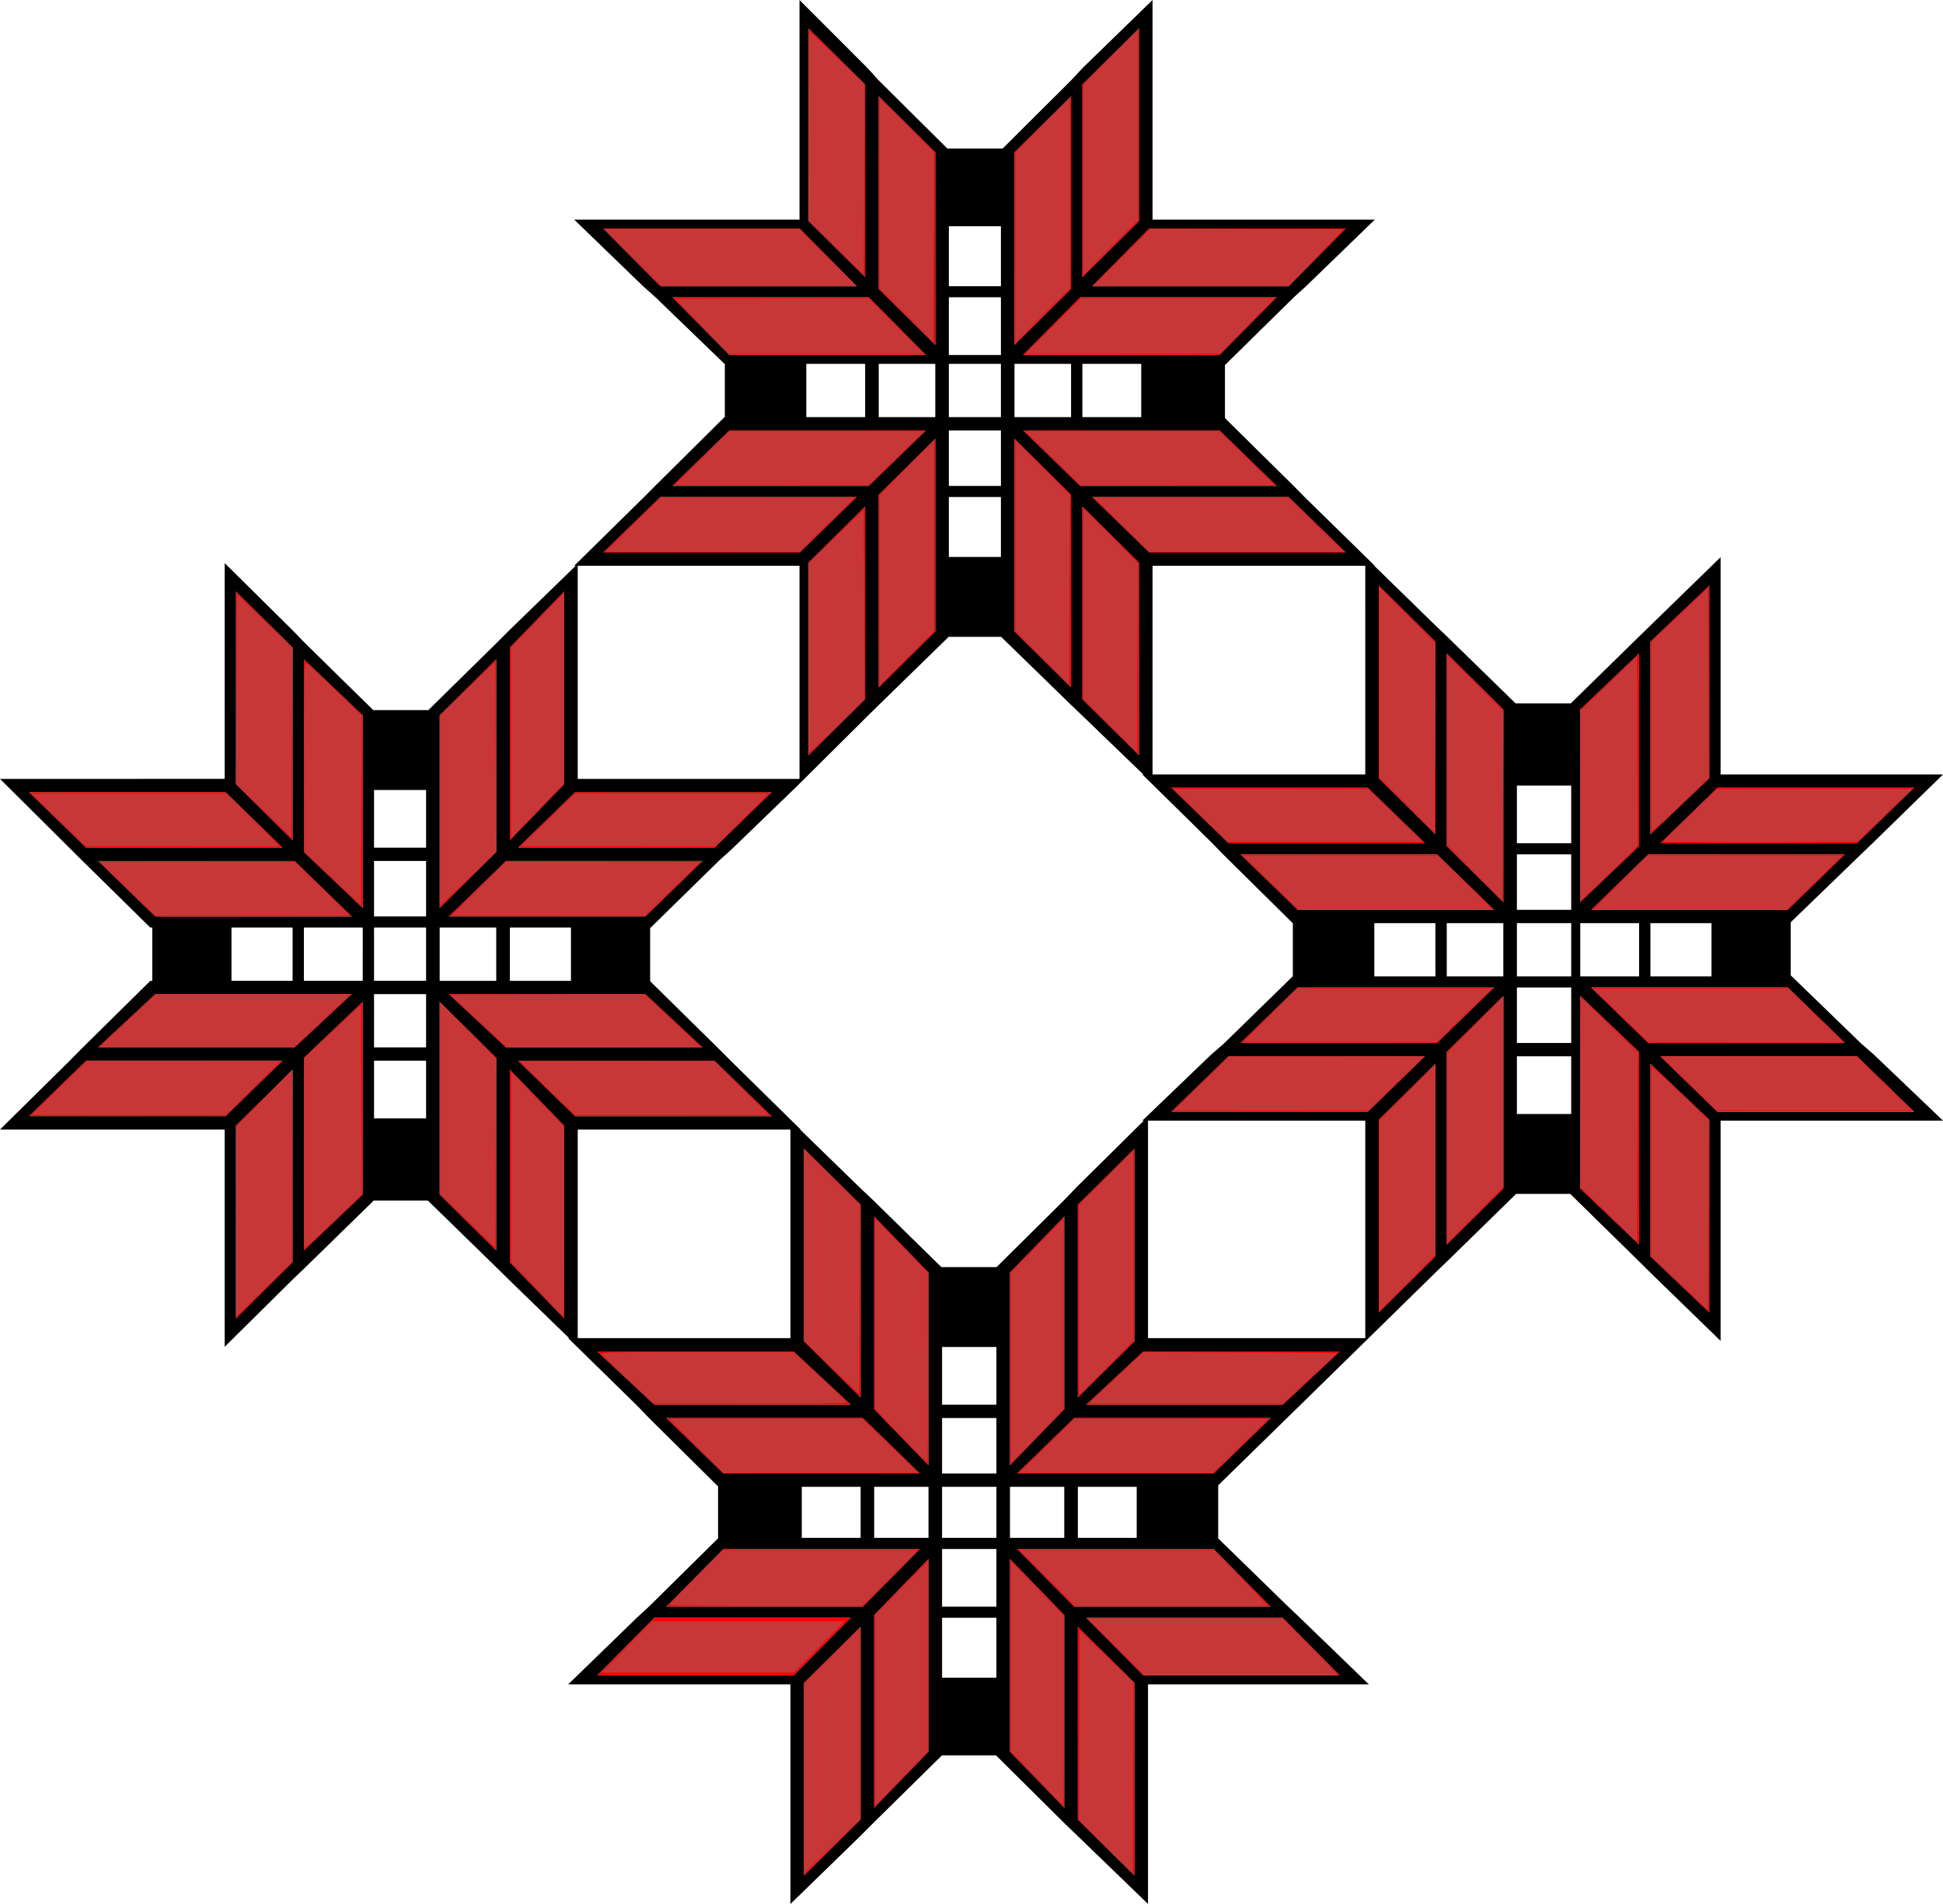 <svg xmlns="http://www.w3.org/2000/svg" width="649.788" height="636.779" viewBox="0 0 171.923 168.481"><path d="M76.55 7.476l-5.006-4.957v17.047l5.006 4.956zm6.208 18.828V13.476L77.752 8.52v17.046l5.006 4.957zm-12.447 5.109h11.617l-5.054-5.106H59.493l5.054 5.106zm.445-11.194H53.375l5.054 5.106H75.81zM100.78 2.52l-5.007 4.956v17.046l5.006-4.956zm-6.008 6l-5.006 4.956v17.047l5.006-4.957zm.011 22.893h13.127l5.054-5.106H95.58l-5.054 5.106zm19.244-6.088l5.054-5.106h-17.382l-5.054 5.106zM71.544 66.83l5.006-4.957V44.826l-5.006 4.957zm6.208-6l5.006-4.958V38.826l-5.006 4.957zm4.176-22.74H64.547L59.493 43h17.38zm-6.118 5.892H58.429l-5.054 4.91h17.38zm19.963 17.891l5.006 4.956V49.783l-5.006-4.957zm-1.001-18.09l-5.006-4.957v17.046l5.006 4.957zm7.459-5.693H90.527L95.581 43h17.382l-5.054-4.91zm-.531 10.801h17.38l-5.053-4.91H96.645zm-75.811 8.412l-5.006-4.956v17.046l5.006 4.957zm1.001 18.09l5.206 4.957V63.304l-5.206-4.957zm-7.385 5.706h11.618l-5.055-4.91H8.687l5.054 4.91zM19.95 70.1H2.57l5.054 4.91h17.38zm29.968-17.753l-4.806 4.956V74.35l4.806-4.957zm-6.008 6l-5.006 4.957V80.35l5.006-4.958zm.067 22.752h13.126l5.054-4.91H44.775l-5.054 4.91zM63.22 75.01l5.055-4.91H50.893l-5.054 4.91zm-42.337 41.647l5.006-4.957V94.653l-5.006 4.957zm6.007-6.001l5.206-4.956V88.653L26.89 93.61zm.063-22.684H13.741l-5.054 4.713h17.381l5.054-4.713zm-19.33 5.892l-5.054 4.91H19.95l5.054-4.91zM45.112 111.7l4.806 4.957V99.61l-4.806-4.957zm-6.208-18.873V105.7l5.006 4.956V93.61l-5.006-4.957zm18.199-4.855H39.72l5.054 4.713h17.382zm11.172 10.801l-5.054-4.91H45.839l5.054 4.91zm7.875 7.836l-5.007-4.957V118.7l5.007 4.957zm1.201 18.09l4.806 4.957v-17.047l-4.806-4.957zm-7.571 5.693h11.616l-5.054-4.91H58.96l5.054 4.91zm.444-10.802H52.843l5.054 4.714h17.38zm30.155-.891v-17.047l-5.006 4.957v17.046zm-11.013-.567v11.524l4.805-4.957v-17.046l-4.805 4.956zm.629 12.26h17.382l5.054-4.91H95.049zm6.118-6.088h17.382l5.053-4.714h-17.381zm-24.97 41.658l5.007-4.956v-17.047l-5.007 4.957zm6.208-6l4.806-4.956v-17.047l-4.806 4.956zm-.124-22.893H64.015l-5.054 5.106h17.38l5.055-5.106zm-19.33 6.088l-5.054 5.106h17.38l5.055-5.106zm37.476 17.849l5.006 4.956v-17.046l-5.006-4.957zm-6.007-18.873v12.873l4.805 4.956v-17.047l-4.805-4.956zm12.334-5.064H89.994l5.054 5.106h17.382l-5.054-5.106zm-.533 11.194h17.382l-5.054-5.106H96.113zm25.844-91.481l-5.006-4.957V68.87l5.006 4.957zm1.002 18.09l5.006 4.956V62.782l-5.006-4.957zM114.82 80.51h17.382l-5.054-4.91h-17.382zm-11.171-10.802l5.053 4.91h17.382l-5.054-4.91zm47.591-17.883l-5.206 4.956v17.047l5.207-4.957zm-6.207 6l-5.206 4.957v17.047l5.206-4.957zm.024 22.685h13.126l5.053-4.91h-17.38l-5.055 4.91zm19.243-5.892l5.054-4.91h-17.381l-5.054 4.91zm-42.295 41.517l5.006-4.957V94.132l-5.006 4.956zm6.008-6l5.006-4.957V88.132l-5.006 4.956zm.02-22.752h-13.212l-5.055 4.91h17.382l5.054-4.91zm-19.33 6.087l-5.054 4.91h17.38l5.055-4.91zm37.331 17.708l5.207 4.957V99.088l-5.207-4.956zm-6.207-18.872v12.872l5.206 4.957V93.088l-5.206-4.956z" fill="red"/><path d="M151.973 98.38l-5.054-4.91h17.382l5.054 4.91zm-.732 17.755l-5.207-4.957V94.132l5.207 4.956zm-5.386-23.842l-5.054-4.91h17.382l5.053 4.91zm-.822 17.842l-5.206-4.957V88.132l5.206 4.956zm-5.206-28.447h5.206V86.4h-5.206zm0-6.079V62.782l5.206-4.957v17.047l-5.206 4.956zm11.614 10.792h-5.407v-4.713h5.407zM163.236 75.6l-5.053 4.91H140.8l5.054-4.91zm-17.202-18.818l5.207-4.957v17.047l-5.207 4.956zm23.32 12.926l-5.053 4.91h-17.382l5.054-4.91zm-30.328 4.91h-4.806v-5.106h4.806zm0 5.891h-4.806V75.6h4.806zm0 5.892h-4.806v-4.713h4.806zm0 5.892h-4.806v-4.91h4.806zm0 6.284h-4.806V93.47h4.806zm-6.007-30.272v11.524l-5.006-4.957V57.825l5.006 4.957zm0 18.096h-5.006v-4.713h5.006zm0 5.905v12.872l-5.006 4.957V93.088l5.006-4.956zm-5.871-.013h-17.382l5.055-4.91h17.381zm-.137 18.885l-5.006 4.957V99.088l5.006-4.956zm-5.981-12.797h-17.381l5.054-4.91h17.38zm-19.45.785h19.224v19.246H101.58zm11.915 25.138H96.113l5.054-4.714h17.381zm-6.118 6.088H89.995l5.054-4.91h17.381zm-12.004 1.178h5.206v4.517h-5.206zm17.057 10.605H95.05l-5.055-5.106h17.382zm6.118 6.088h-17.381l-5.054-5.106h17.382zm-18.169 17.7l-5.006-4.957v-17.047l5.006 4.957zm-6.208-6l-4.805-4.957v-17.047l4.805 4.956zm0-23.876h-4.805v-4.517h4.805zm0-28.434v17.046l-4.805 4.957v-17.047zm6.208-6v17.046l-5.006 4.956V106.61zm-17.08 10.475l-6.072-5.953-1.064-1.003-5.365-5.22h.045l-6.118-6.019-1.072-1.074-6.126-6.032v-4.696l6.126-6 1.068-.962 5.859-5.657h-.002l6.118-6.082 1.104-1.084 6.16-6.01v.018h4.605v-.018l6.146 5.984 1.067 1.018 5.384 5.192h-.082l6.118 6.018 1.064 1.091 6.118 6.049h.016V86.4h-.016l-6.118 5.975-1.064.917-6.118 5.873h.131l-5.94 5.876-1.042 1.087-6.05 5.999zm4.865 12.176h-4.806v-5.107h4.806zm0 6.088h-4.806v-4.91h4.806zm0 5.695h-4.806v-4.517h4.806zm0 6.088h-4.806v-5.106h4.806zm0 6.284h-4.806v-5.302h4.806zm-6.007-30.327v11.524l-4.806-4.957v-17.046l4.806 4.956zm0 17.955H77.35v-4.517h4.806zm0 6.046v12.873l-4.806 4.956v-17.047l4.806-4.956zm-5.815.042H58.96l5.054-5.106h17.381zm-.192 18.83l-5.006 4.957v-17.046l5.006-4.957zm-23.307-12.742l5.054-5.106h17.381l-5.054 5.106zm23.307-12.176h-5.207v-4.517h5.207zm-17.19-10.605h17.382l5.054 4.91H64.015zm12.184-6.783v-17.047l5.006 4.957v17.046zm-18.301.891h17.38l5.055 4.714H57.897zm-1.724-19.638h18.823v18.46H51.12zm-1.201 16.705l-4.806-4.957V94.653l4.806 4.957zM63.22 93.864l5.054 4.91H50.893l-5.054-4.91zm-18.446-1.179l-5.054-4.713h17.382l5.054 4.713zm-.865 17.971l-5.006-4.956V88.653l5.006 4.957zM38.904 82.08h5.006v4.714h-5.006zm0-5.949V63.304l5.006-4.957v17.046l-5.006 4.957zM50.52 86.794h-5.407V82.08h5.407zm11.638-10.605l-5.054 4.91H39.72l5.054-4.91zM45.112 57.303l4.806-4.956v17.046l-4.806 4.957zm23.163 12.798l-5.054 4.91H45.839l5.054-4.91zm2.468-1.178H51.12V50.069h19.624zm5.807-24.097v17.047l-5.006 4.956V49.783zm-18.121-.844h17.38l-5.053 4.91H53.375zm24.329-5.156v17.046l-5.006 4.957V43.783zm-18.211-.736h17.381L76.874 43H59.493zm12.003-1.178h-5.206v-4.714h5.206zm6.208 0h-5.006v-4.714h5.006zM59.493 26.307h17.38l5.055 5.106H64.547zm-6.118-6.088h17.38l5.055 5.106H58.429zm18.169-17.7l5.006 4.957v17.046l-5.006-4.956zm6.208 6l5.006 4.957v17.047l-5.006-4.957zm6.207 35.463h4.606v5.302h-4.606zm0-5.892h4.606V43h-4.606zm0-5.892h4.606v4.714h-4.606zm0-5.891h4.606v5.106h-4.606zm0-6.285h4.606v5.303h-4.606zm5.807 30.283V38.826l5.006 4.957v17.046l-5.006-4.957zm0-18.107h5.006v4.714h-5.006zm0-5.894V13.476l5.006-4.956v17.046l-5.006 4.957zm23.197.003l-5.054 5.106H90.527l5.054-5.106zM95.773 7.476l5.007-4.957v17.047l-5.007 4.956zm23.308 12.743l-5.054 5.106H96.645l5.054-5.106zm-23.308 11.98h5.207v4.713h-5.207zm17.19 10.8H95.58l-5.054-4.91h17.382zm-12.183 6.784v17.046l-5.007-4.956V44.826zm18.3-.892H101.7l-5.055-4.91h17.382zm1.724 19.639H101.98V50.07h18.823zm1.201-16.705l5.006 4.957v17.046l-5.006-4.956zm-13.302 22.793l-5.054-4.91h17.38l5.055 4.91zM127.01 86.4h-5.406v-4.713h5.406zm.137-10.801l5.054 4.91H114.82l-5.055-4.91zm-89.445-.59h-4.606v-5.105h4.606zm0 6.089h-4.606v-4.91h4.606zm0 5.695h-4.606V82.08h4.606zm0 5.891h-4.606v-4.713h4.606zm0 6.285h-4.606v-5.106h4.606zm-5.607-30.143V80.35l-5.206-4.958V58.347l5.206 4.957zm0 17.967H26.89V82.08h5.206zm0 6.033V105.7l-5.206 4.956V93.61l5.206-4.957zm-6.028-.142H8.687l5.054-4.713h17.382zm-.18 19.015l-5.005 4.957V99.61l5.006-4.957zM2.569 98.773l5.055-4.91h17.38l-5.053 4.91zm23.32-11.98h-5.406V82.08h5.407zM8.688 76.19h17.381l5.054 4.91H13.741zM2.569 70.1H19.95l5.054 4.91H7.623zm18.314-17.754l5.006 4.956V74.35l-5.006-4.957zm143.771 39.97l-6.205-6.011V81.61l6.205-6 1.107-1.062 6.162-6.018h-19.681V49.306l-6.163 6-1.043 1.014-6.051 5.925h-4.88l-6.072-5.925-1.064-1.016-5.366-5.235h.046l-6.118-5.99-1.044-1.061L108.389 37v-4.696l6.098-6 1.054-.957 6.108-5.914h-19.668V0l-6.17 6-1.046 1.119-6.054 6.03h-4.88l-6.072-6.03-.981-1.081L70.743 0v19.433H50.806l6.118 5.914 1.064.947 6.118 5.904h.029v4.714h-.029l-6.118 6.066-1.064 1.068-6.118 6.023h.131l-5.94 5.771-1.041 1.042-6.051 5.953h-4.88l-6.072-5.96-1.009-1.046-6.063-6.001v19.095H0l6.118 6.082 1.064 1.06L13.3 82.08h.174v4.714H13.3l-6.118 6.039-1.064 1.08L0 99.953h19.881v19.224l6.063-6 1.037-.992 6.09-5.948h4.788l6.097 5.948 1.042 1.027 5.358 5.2h-.082l6.118 5.992 1.064 1.105 6.118 6.062h-.04v4.517h.04l-6.118 6.045-1.064.98-6.118 5.936h19.668v19.433l6.17-6 1.09-1.096 6.143-6.052h4.788l6.096 6.052 1.116 1.07 6.235 6.026v-19.433h19.537L115 143.135l-1.078-1.023-6.133-5.98v-4.695l6.133-6 1.07-1.044 5.857-5.739.267-.26 5.853-5.74 1.065-1.025 6.118-5.982h4.788l6.096 5.982 1.044 1.034 6.163 5.991V99.166h19.681l-6.162-5.886z"/><path d="M158.183 87.383H140.8l5.054 4.91h17.381zM146.92 93.47l5.053 4.91h17.381l-5.053-4.91z" fill="red"/><path d="M55.475 145.735l2.244-2.268h17.009l-2.244 2.268-2.245 2.268H53.23zm3.779-3.717c0-.05 1.065-1.163 2.367-2.472l2.367-2.38h17.246l-2.47 2.471-2.47 2.473h-8.52c-4.686 0-8.52-.042-8.52-.092zm18.174 9.339v-8.434l2.333-2.378 2.334-2.378-.002 8.42-.001 8.418-2.332 2.394-2.332 2.393zm-6.281 6.03v-8.398l2.472-2.47 2.473-2.469-.002 8.485-.001 8.484-2.47 2.382-2.472 2.383zm20.597-.028l-2.289-2.391.006-8.4.007-8.4 2.329 2.405 2.329 2.405.003 8.386c.002 4.612-.019 8.385-.046 8.385s-1.08-1.075-2.338-2.39zm6.096 6.031l-2.373-2.376.034-8.363.034-8.364 2.373 2.3 2.374 2.3-.035 8.439-.034 8.44zm.903-17.672l-2.537-2.54h17.24l2.14 2.172c1.178 1.195 2.286 2.337 2.461 2.54l.32.367h-17.088zm-6.081-6.081l-2.47-2.472 8.619.003 8.618.003 2.383 2.47 2.383 2.469H95.132zm-.028-11.697l2.443-2.401 8.582.007 8.58.007-2.467 2.398-2.467 2.399-8.557-.005-8.558-.006zm4.24-4.248c.293-.28 1.381-1.304 2.419-2.273l1.886-1.762 8.567.034 8.567.035-2.406 2.238-2.405 2.239h-17.16zm-1.405-8.646v-8.42l2.405-2.402 2.406-2.402v16.838l-2.406 2.402-2.405 2.403zm-6.014 6.008v-8.426l2.332-2.398 2.332-2.398v16.838l-2.332 2.406-2.332 2.405zm-9.74 5.988l-2.281-2.372.002-8.419.002-8.419 2.328 2.406 2.328 2.405.006 8.386c.003 4.612-.02 8.385-.05 8.385-.03 0-1.08-1.067-2.335-2.372zm-6.129-6.039l-2.439-2.358v-16.959l2.473 2.473 2.474 2.474-.035 8.363-.034 8.364zm-17.874 1.184a301.136 301.136 0 01-2.401-2.266c-.262-.26-.208-.262 8.322-.262h8.587l2.167 2.025 2.431 2.271c.257.241.038.247-8.352.241l-8.616-.006zm5.894 5.759l-2.42-2.403h17.106l2.472 2.397 2.473 2.396-8.606.007-8.605.007zM41.38 108.03l-2.439-2.373V88.724l2.473 2.473 2.474 2.473-.035 8.366-.034 8.366zm6.13 6.05l-2.28-2.372v-8.42l.002-8.418 2.328 2.405 2.328 2.406.006 8.385c.003 4.612-.019 8.386-.049 8.386-.03 0-1.08-1.068-2.334-2.372zm.92-17.803l-2.473-2.396 8.608-.007 8.608-.006 2.428 2.405 2.429 2.405-8.564-.002-8.565-.003zm-6.052-5.917l-2.475-2.306 8.556-.034 8.556-.034 1.542 1.437c.849.79 1.969 1.841 2.49 2.334l.946.897-8.57.005-8.57.006zm-15.464 11.704v-8.4l2.506-2.368 2.505-2.368.037 8.383.037 8.383-1.908 1.837c-1.05 1.01-2.193 2.084-2.542 2.385l-.635.547zm-6.014 6.021v-8.407l2.473-2.47 2.472-2.47-.013 8.485-.014 8.485-2.459 2.392-2.459 2.393zM5.264 96.266l2.471-2.398 8.554.003 8.554.004-2.432 2.402-2.433 2.401-8.592-.007-8.593-.007zm3.946-3.982c.22-.21 1.344-1.262 2.5-2.339l2.103-1.957h17.172l-.465.447c-.256.247-1.376 1.3-2.489 2.34l-2.023 1.89H8.812zm97.097 3.595l2.458-2.4 8.62-.005 8.62-.006-2.473 2.398-2.472 2.398-8.606.007-8.606.006zm6.053-6.019l2.419-2.403 8.62.004 8.619.004-2.472 2.396-2.473 2.395-8.566.004-8.567.004zm9.702 17.702v-8.419l2.472-2.47 2.472-2.469v16.838l-2.472 2.47-2.472 2.47zm6.014-6.013v-8.42l2.472-2.469 2.472-2.47v16.839l-2.472 2.47-2.472 2.469zm14.258 5.906l-2.512-2.429.04-8.373.04-8.374 2.512 2.427 2.512 2.427-.04 8.375-.04 8.376zm6.288 6.093l-2.506-2.363V94.376l.769.68c.422.376 1.567 1.449 2.543 2.386l1.775 1.704-.038 8.382-.037 8.383zm-5.178-23.688l-2.473-2.395h17.24l2.453 2.4 2.454 2.399-8.601-.005-8.601-.004zm6.014 6.005l-2.471-2.398 8.618.006 8.619.007 2.472 2.396 2.472 2.396-8.62-.004-8.619-.005zm-6.068-17.768l2.42-2.404 8.606.007 8.605.007-2.472 2.397-2.472 2.396H140.97l2.42-2.403zm7.981-3.573c2.413-.02 6.321-.02 8.686 0s.392.037-4.386.037c-4.777 0-6.712-.017-4.3-.037zm-5.255-9.344v-8.399l2.506-2.368 2.506-2.369.036 8.384.037 8.383-1.908 1.837c-1.049 1.01-2.193 2.083-2.542 2.385l-.635.547zm3.42 6.979l2.393-2.332 8.62-.007 8.62-.007-2.406 2.332-2.406 2.332-8.607.007-8.607.007zm-9.706-.827l-.006-8.4 2.512-2.428 2.51-2.426.035 8.363.035 8.364-.302.324c-.166.179-1.31 1.287-2.54 2.464l-2.239 2.14zm-9.316 5.931l-2.438-2.441V57.988l2.473 2.473 2.473 2.473-.034 8.386-.035 8.385zM124.5 71.25l-2.438-2.442V51.974l2.473 2.473 2.473 2.473-.034 8.386-.034 8.385zm-18.257.896l-2.388-2.333 8.602.007 8.603.007 2.405 2.33 2.406 2.331-8.62-.005-8.62-.005zm6.197 5.954l-2.472-2.395 8.62-.002 8.619-.002 2.432 2.402 2.432 2.401-8.58-.004-8.578-.005zM98.242 64.234L95.87 61.86V45.025l2.406 2.406 2.406 2.407-.034 8.385-.034 8.386zm-6.014-6.014l-2.372-2.374V39.01l2.406 2.407 2.407 2.406-.035 8.386-.034 8.385zm.951-17.666l-2.454-2.4 8.57-.006 8.571-.006 2.454 2.399 2.454 2.4-8.57.005-8.571.007zm6.066 5.869l-2.438-2.401 8.585.006 8.585.005 2.472 2.395 2.473 2.396h-17.24zm-43.212-.003l2.459-2.398 8.566.006 8.566.005-2.45 2.4-2.448 2.4-8.576-.007-8.576-.007zm6.067-5.869l2.432-2.401h8.62l8.62.002-2.473 2.395-2.472 2.395-8.58.006-8.58.005zM45.222 65.725v-8.431l2.332-2.393 2.332-2.393v16.838l-2.332 2.405-2.332 2.405zm-6.281 5.986v-8.423l2.439-2.357 2.439-2.358.034 8.387.035 8.386-.502.52c-.277.285-1.39 1.362-2.474 2.393l-1.97 1.875zm3.429 6.919l2.425-2.402 8.6.007 8.598.007-2.472 2.397-2.472 2.398-8.553-.002-8.553-.002 2.426-2.403zm6.118-6.084l2.398-2.332 8.56.005 8.56.005-2.371 2.333-2.372 2.334-8.586-.006-8.586-.007zm-37.208 6.08l-2.471-2.398 8.618.007 8.618.006 2.464 2.399 2.463 2.399-8.61-.007-8.611-.007zm18.146-.906l-2.5-2.36-.006-8.391c-.006-7.955.006-8.383.228-8.253.128.075 1.273 1.145 2.544 2.376l2.31 2.24-.039 8.374-.038 8.375zm-6.094-5.994l-2.446-2.38.04-8.38.041-8.38 2.446 2.366 2.446 2.366-.04 8.395-.04 8.394zm-18.134.829l-2.405-2.329 8.62-.004 8.619-.004 2.353 2.337 2.353 2.336-8.567-.004-8.567-.004zM80.2 27.885l-2.371-2.374V8.676l2.406 2.407 2.407 2.406-.035 8.386-.034 8.385zM73.981 21.9l-2.444-2.4.039-8.373.039-8.372 2.445 2.359 2.444 2.359-.039 8.413-.04 8.414zm-18.001.874l-2.537-2.54h17.239l2.536 2.54 2.537 2.539H58.516zm6.14 6.114l-2.374-2.44 8.539-.034 8.539-.034 2.473 2.473 2.473 2.473H64.494zm15.709 23.35v-8.42l2.405-2.402 2.406-2.403v16.838l-2.406 2.403-2.405 2.403zm-6.287 5.997l-.005-8.4 2.444-2.361 2.445-2.361.034 8.37.035 8.372-1.304 1.316c-.718.724-1.83 1.8-2.474 2.39l-1.169 1.074zm18.314-36.333v-8.419l2.405-2.402 2.406-2.403v16.838L92.26 27.92l-2.405 2.402zm6.014-6.013v-8.42l2.405-2.402 2.405-2.402v16.838l-2.405 2.402-2.405 2.403zm-2.673 12.965l2.47-2.472h17.1l-2.402 2.452-2.401 2.452-8.619.02-8.618.02zm6.083-6.081l2.54-2.54 8.514.034 8.515.035-2.414 2.505-2.413 2.506H96.739z" fill="#c83737"/></svg>